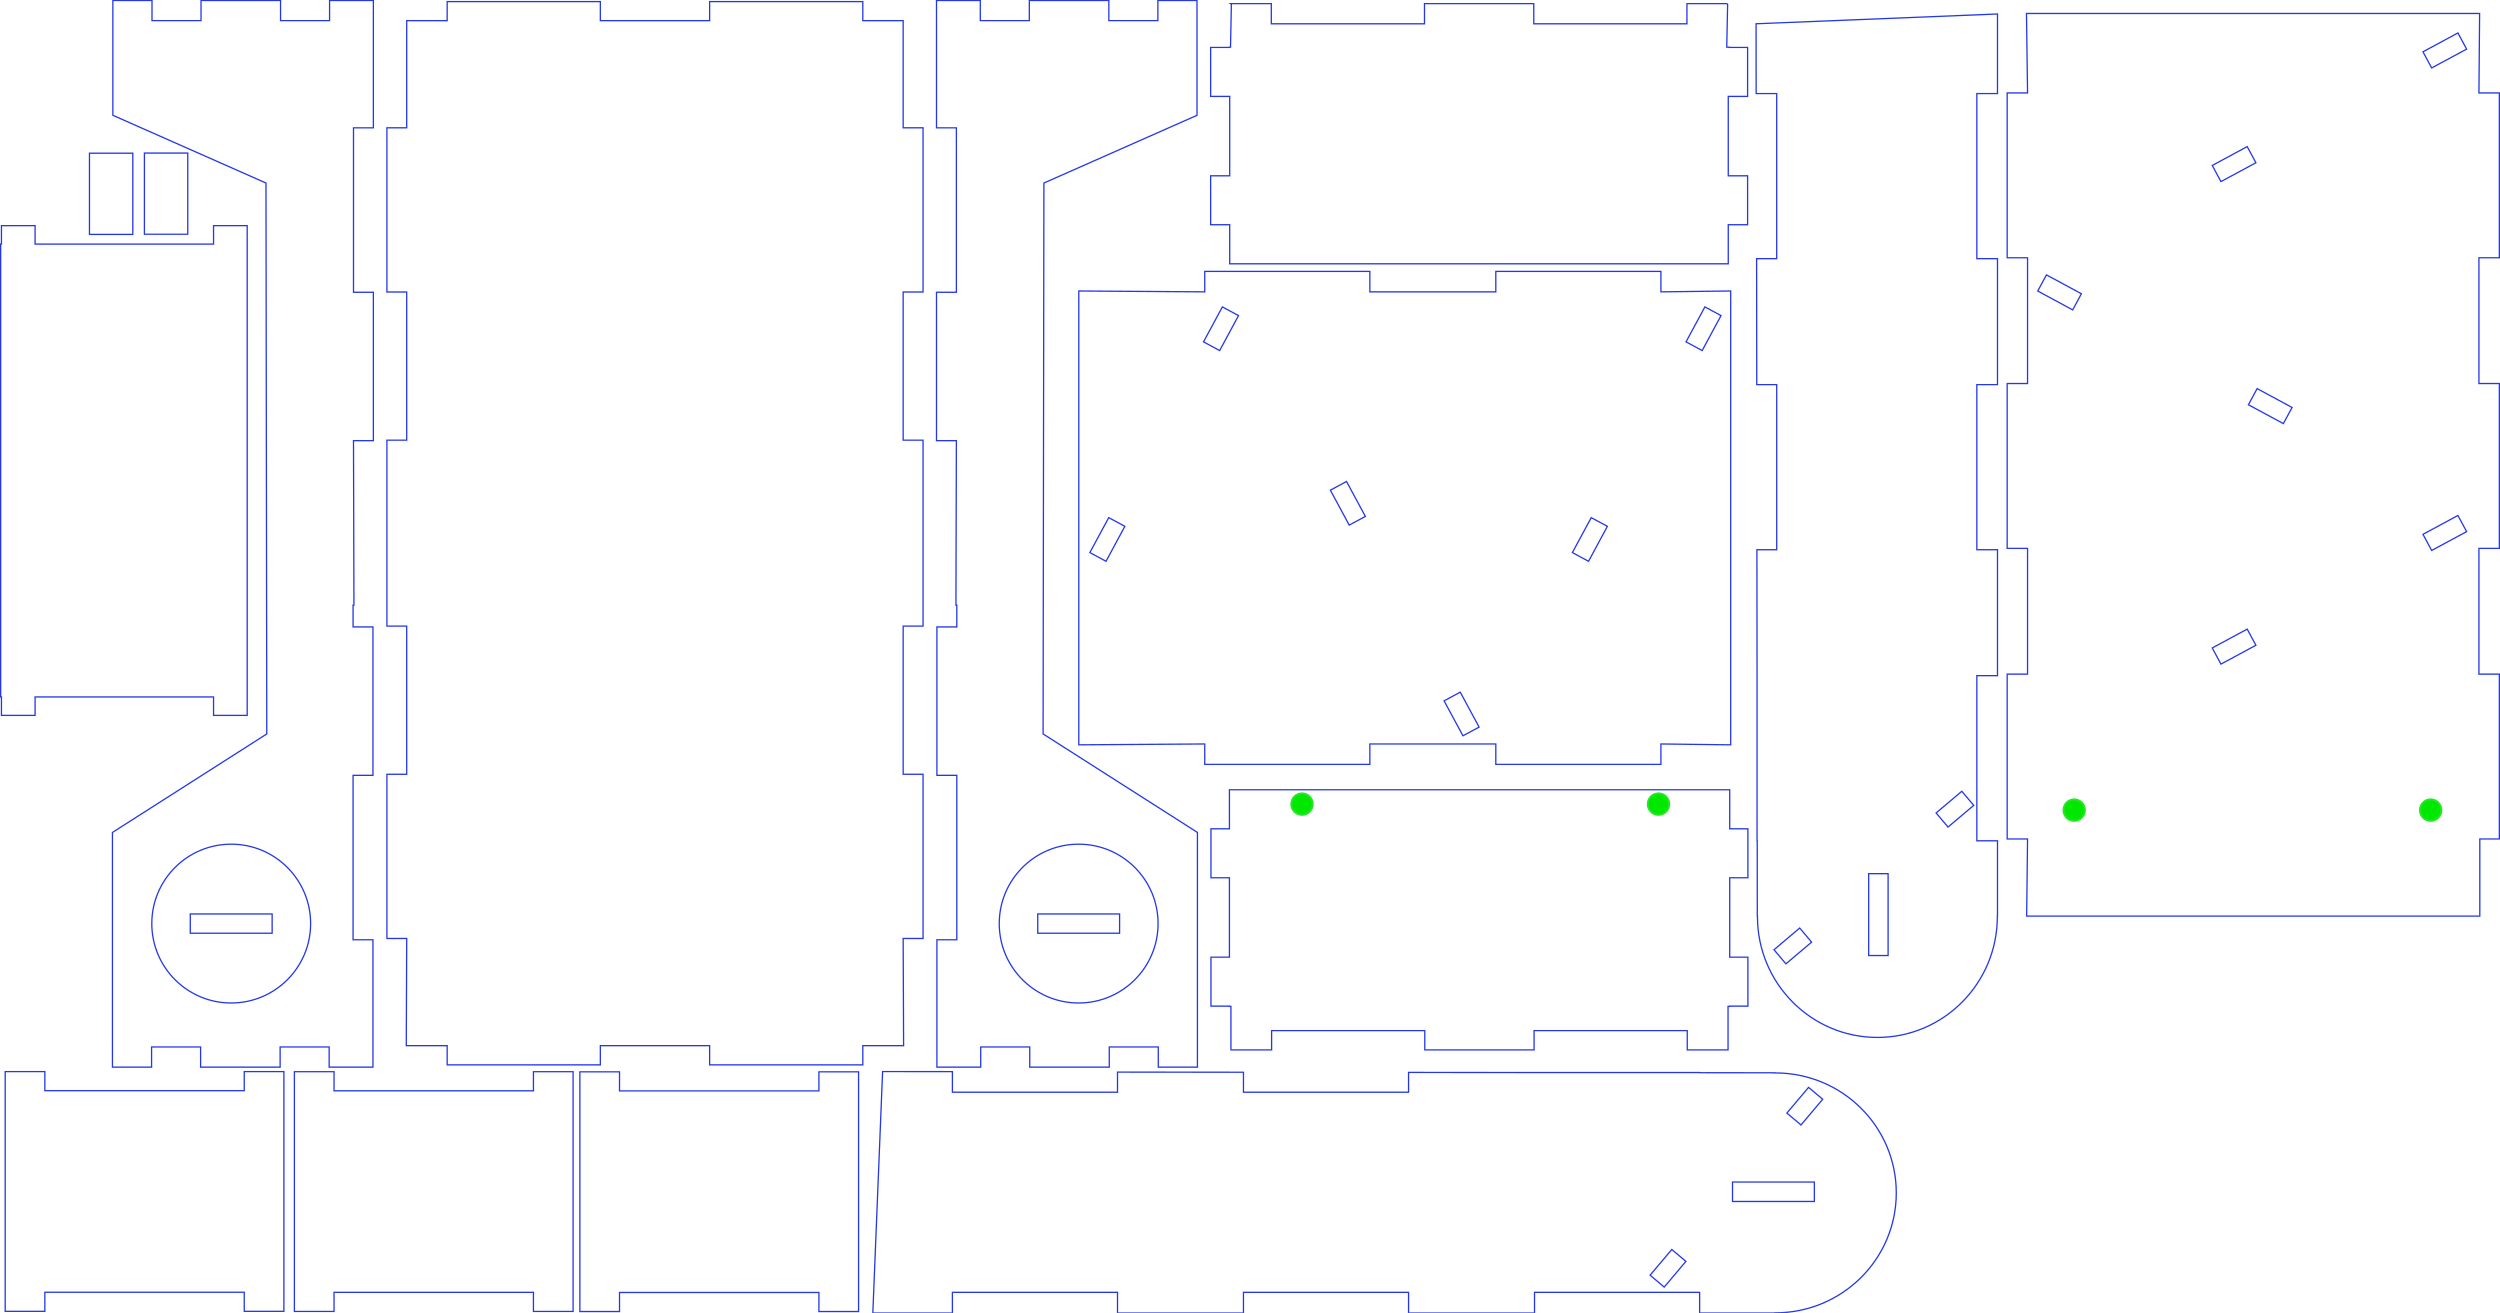 <?xml version="1.0" encoding="UTF-8" standalone="no"?>
<!-- Created with Inkscape (http://www.inkscape.org/) -->
<svg xmlns:dc="http://purl.org/dc/elements/1.1/" xmlns:cc="http://creativecommons.org/ns#" xmlns:rdf="http://www.w3.org/1999/02/22-rdf-syntax-ns#" xmlns:svg="http://www.w3.org/2000/svg" xmlns="http://www.w3.org/2000/svg" xmlns:sodipodi="http://sodipodi.sourceforge.net/DTD/sodipodi-0.dtd" xmlns:inkscape="http://www.inkscape.org/namespaces/inkscape" width="383.87mm" height="201.598mm" viewBox="0 0 383.87 201.598" version="1.1" id="svg8" inkscape:version="0.92.1 r15371" sodipodi:docname="Folding Dice Roller mk3 swoop tray Final.svg">
  <defs id="defs2"/>
  
  
  <g inkscape:label="Layer 1" inkscape:groupmode="layer" id="layer1" transform="translate(193.167,60.364)">
    <g id="g4575-2" transform="translate(118.48,1.09)">
      <ellipse ry="1.645" rx="1.645" cy="62.938" cx="6.841" id="path4567-4-9" style="opacity:1;fill:#00e700;fill-opacity:1;stroke:#25e724;stroke-width:0.31;stroke-miterlimit:4;stroke-dasharray:none;stroke-opacity:1;paint-order:fill markers stroke"/>
      <ellipse ry="1.645" rx="1.645" cy="62.938" cx="61.577" id="path4567-1-3-3" style="opacity:1;fill:#00e700;fill-opacity:1;stroke:#25e724;stroke-width:0.31;stroke-miterlimit:4;stroke-dasharray:none;stroke-opacity:1;paint-order:fill markers stroke"/>
    </g>
    <g id="g4575" transform="translate(-0.085,0.171)">
      <ellipse ry="1.645" rx="1.645" cy="62.938" cx="6.841" id="path4567-4" style="opacity:1;fill:#00e700;fill-opacity:1;stroke:#25e724;stroke-width:0.31;stroke-miterlimit:4;stroke-dasharray:none;stroke-opacity:1;paint-order:fill markers stroke"/>
      <ellipse ry="1.645" rx="1.645" cy="62.938" cx="61.577" id="path4567-1-3" style="opacity:1;fill:#00e700;fill-opacity:1;stroke:#25e724;stroke-width:0.31;stroke-miterlimit:4;stroke-dasharray:none;stroke-opacity:1;paint-order:fill markers stroke"/>
    </g>
    <rect style="opacity:1;fill:none;fill-opacity:1;stroke:#2438e7;stroke-width:0.2;stroke-miterlimit:4;stroke-dasharray:none;stroke-opacity:1;paint-order:fill markers stroke" id="rect4502-8-9-4" width="12.463" height="6.656" x="-36.863" y="164.338" transform="rotate(90)"/>
    <path style="opacity:1;fill:none;fill-opacity:1;stroke:#2438e7;stroke-width:0.2;stroke-miterlimit:4;stroke-dasharray:none;stroke-opacity:1;paint-order:fill markers stroke" d="m 72.204,-19.858 v -5.997 h 2.969 v -7.516 h -2.969 v -12.194 h 2.969 v -7.516 h -2.835 v -0.042 h -0.366 l 0.134,-6.584 v 0 l -0.135,-0.098 h -6.112 v 3.095 h -23.519 v -3.095 h -16.781 v 3.095 H 2.039 v -3.095 h -6.262 l 0.132,0.098 -0.134,6.584 h -0.257 l 0.134,0.042 H -7.276 v 7.516 h 2.927 v 12.194 H -7.276 v 7.516 h 2.927 v 5.997 z" id="rect4638-3-1-0-2-0" inkscape:connector-curvature="0" sodipodi:nodetypes="cccccccccccccccccccccccccccccccccccc"/>
    <g id="g4934" transform="translate(310.137,20.451)">
      <circle transform="matrix(0,-1,-1,0,0,0)" r="12.193" cy="337.678" cx="-61" id="path4485-0-5" style="opacity:1;fill:none;fill-opacity:1;stroke:#2438e7;stroke-width:0.2;stroke-miterlimit:4;stroke-dasharray:none;stroke-opacity:1;paint-order:fill markers stroke"/>
      <path id="path4911" transform="matrix(0.265,0,0,0.265,-206.136,-63.04)" d="M -578.758,-66.803 V 6.99 h 11.518 V 102.277 h -11.518 v 85.988 h 11.518 l -0.253,95.283 h 0.499 v 12.629 h -11.518 v 85.988 h 11.518 v 95.287 h -11.518 v 73.793 h 25.381 v -11.676 h 28.404 v 11.676 h 46.082 v -11.676 h 28.404 v 11.676 h 22.674 V 415.256 l -89.428,-57.072 0.109,-74.635 0.357,-244.576 88.715,-39.236 V -66.803 h -22.674 v 11.676 h -28.404 v -11.676 h -46.082 v 11.676 h -28.404 v -11.676 z" style="opacity:1;fill:none;fill-opacity:1;stroke:#2438e7;stroke-width:0.756;stroke-miterlimit:4;stroke-dasharray:none;stroke-opacity:1;paint-order:fill markers stroke" inkscape:connector-curvature="0" sodipodi:nodetypes="cccccccccccccccccccccccccccccccccccccccc"/>
      <rect transform="scale(1,-1)" y="-62.479" x="-343.962" height="2.959" width="12.569" id="rect4502-8-9-6" style="opacity:1;fill:none;fill-opacity:1;stroke:#2438e7;stroke-width:0.2;stroke-miterlimit:4;stroke-dasharray:none;stroke-opacity:1;paint-order:fill markers stroke"/>
    </g>
    <rect style="opacity:1;fill:none;fill-opacity:1;stroke:#2438e7;stroke-width:0.2;stroke-miterlimit:4;stroke-dasharray:none;stroke-opacity:1;paint-order:fill markers stroke" id="rect4502-8-9-4-4" width="12.463" height="6.656" x="-36.838" y="172.773" transform="rotate(90)"/>
    <path style="opacity:1;fill:none;fill-opacity:1;stroke:#2438e7;stroke-width:0.2;stroke-miterlimit:4;stroke-dasharray:none;stroke-opacity:1;paint-order:fill markers stroke" d="m -124.506,-60.121 v 2.931 h -6.212 v 16.45 h -3.039 v 25.211 h 3.039 V 7.223 h -3.039 v 25.21 3.34 h 3.039 v 22.751 h -3.039 l 5.2e-4,25.211 h 3.039 l -0.067,16.462 h 6.279 v 2.946 h 23.519 v -2.946 h 16.782 v 2.946 h 23.52 v -2.946 h 6.263 l -0.067,-16.462 h 3.054 V 58.524 h -3.054 V 35.773 h 3.054 V 32.433 7.223 h -3.054 V -15.528 h 3.054 v -25.211 h -3.054 v -16.45 h -6.196 v -2.931 h -23.52 v 2.931 h -16.782 v -2.931 z" id="path4895" inkscape:connector-curvature="0" sodipodi:nodetypes="ccccccccccccccccccccccccccccccccccccccccccccccc"/>
    <path inkscape:connector-curvature="0" style="opacity:1;fill:none;fill-opacity:1;stroke:#2438e7;stroke-width:0.2;stroke-miterlimit:4;stroke-dasharray:none;stroke-opacity:1;paint-order:fill markers stroke" d="m -192.369,104.178 v 2.929 30.95 2.93 h 6.088 v -2.93 h 30.617 v 2.93 h 6.088 v -2.93 -30.95 -2.929 h -6.088 v 2.929 h -30.617 v -2.929 z" id="rect4502-8-6-0-2-2-1" sodipodi:nodetypes="ccccccccccccccccc"/>
    <path style="opacity:1;fill:none;fill-opacity:1;stroke:#2438e7;stroke-width:0.2;stroke-miterlimit:4;stroke-dasharray:none;stroke-opacity:1;paint-order:fill markers stroke" d="m -155.212,-25.716 h -5.165 v 2.833 h -27.403 v -2.833 h -5.165 v 2.833 h -0.122 v 69.533 h 0.122 v 2.833 h 5.165 v -2.833 h 27.403 v 2.833 h 5.165 v -2.833 -69.533 z" id="rect5501" inkscape:connector-curvature="0"/>
    <g id="g4804" transform="rotate(-90,-89.042,-43.907)">
      <path transform="matrix(0.265,0,0,0.265,-206.136,-63.04)" id="path4795" d="m -256.807,185.012 v 46.107 h 11.96 v 95.666 h -11.958 v 72.982 h 11.96 v 95.664 h -11.96 v 72.982 h 11.96 v 95.666 h -11.96 v 43.676 h 0.096 c -0.003,0.071 -0.008,0.142 -0.012,0.213 3e-4,38.694 31.118,70.059 69.502,70.059 38.384,-1.9e-4 69.5,-31.366 69.5,-70.059 -0.002,-0.071 -0.004,-0.142 -0.008,-0.213 h 0.096 l 0.045,-43.676 h 0.1 v -95.666 l 0.076,-72.982 h -11.472 v -95.664 h 11.57 l 0.076,-72.982 h -11.646 v -95.666 h 11.919 l 0.041,-40.443 z" style="opacity:1;fill:none;fill-opacity:1;stroke:#2438e7;stroke-width:0.756;stroke-miterlimit:4;stroke-dasharray:none;stroke-opacity:1;paint-order:fill markers stroke" inkscape:connector-curvature="0" sodipodi:nodetypes="ccccccccccccccccccccccccccccccccc"/>
      <rect transform="rotate(90)" y="254.086" x="117.992" height="2.983" width="12.568" id="rect4502-8-6-0" style="opacity:1;fill:none;fill-opacity:1;stroke:#2438e7;stroke-width:0.2;stroke-miterlimit:4;stroke-dasharray:none;stroke-opacity:1;paint-order:fill markers stroke"/>
      <path inkscape:connector-curvature="0" id="rect4502-8-6-0-7" d="m -270.215,107.503 3.948,3.331 1.827,-2.166 -3.948,-3.331 z m 24.893,21.002 3.948,3.331 1.827,-2.166 -3.948,-3.331 z" style="opacity:1;fill:none;fill-opacity:1;stroke:#2438e7;stroke-width:0.2;stroke-miterlimit:4;stroke-dasharray:none;stroke-opacity:1;paint-order:fill markers stroke"/>
    </g>
    <g id="g4809" transform="translate(457.385,-44.204)">
      <path id="path4720" transform="matrix(0.265,0,0,0.265,-206.136,-63.04)" d="m -519.641,185.012 -139.885,5.664 0.041,40.443 h 11.919 v 95.666 h -11.646 l 0.078,72.982 h 11.57 v 95.662 h -11.472 l 0.076,72.982 v 95.666 h 0.1 l 0.045,43.676 h 0.096 c -0.004,0.071 -0.006,0.142 -0.008,0.213 3e-4,38.692 31.116,70.058 69.5,70.059 38.384,9e-4 69.502,-31.365 69.502,-70.059 -0.004,-0.071 -0.008,-0.142 -0.012,-0.213 h 0.096 v -43.676 h -11.96 v -95.666 h 11.96 v -72.982 h -11.96 v -95.662 h 11.96 v -72.982 h -11.96 v -95.666 h 11.96 z" style="opacity:1;fill:none;fill-opacity:1;stroke:#2438e7;stroke-width:0.756;stroke-miterlimit:4;stroke-dasharray:none;stroke-opacity:1;paint-order:fill markers stroke" inkscape:connector-curvature="0" sodipodi:nodetypes="ccccccccccccccccccccccccccccccccc"/>
      <rect transform="matrix(0,1,1,0,0,0)" y="-363.622" x="117.991" height="2.983" width="12.568" id="rect4502-8-6-0-3" style="opacity:1;fill:none;fill-opacity:1;stroke:#2438e7;stroke-width:0.2;stroke-miterlimit:4;stroke-dasharray:none;stroke-opacity:1;paint-order:fill markers stroke"/>
      <path inkscape:connector-curvature="0" id="rect4502-8-6-0-7-5" d="m -347.492,107.502 -3.948,3.331 -1.827,-2.166 3.948,-3.331 z m -24.893,21.002 -3.948,3.331 -1.827,-2.166 3.948,-3.331 z" style="opacity:1;fill:none;fill-opacity:1;stroke:#2438e7;stroke-width:0.2;stroke-miterlimit:4;stroke-dasharray:none;stroke-opacity:1;paint-order:fill markers stroke"/>
    </g>
    <g id="g4567" transform="matrix(0,-1,-1,0,14.052,48.92)">
      <g style="stroke:#2438e7;stroke-width:0.2;stroke-miterlimit:4;stroke-dasharray:none;stroke-opacity:1" transform="rotate(-28.339,-50.626,-767.818)" id="g5392-1">
        <path inkscape:connector-curvature="0" style="opacity:1;fill:none;fill-opacity:1;stroke:#2438e7;stroke-width:0.756;stroke-miterlimit:4;stroke-dasharray:none;stroke-opacity:1;paint-order:fill markers stroke" d="m -1210.568,-97.045 v 10.625 h 23.008 v -10.625 z m 138.723,0 v 10.625 h 23.008 v -10.625 z" transform="matrix(0.265,0,0,0.265,-11.99,-63.604)" id="rect4502-8-6-0-2-6"/>
      </g>
      <g style="stroke:#2438e7;stroke-width:0.2;stroke-miterlimit:4;stroke-dasharray:none;stroke-opacity:1" transform="matrix(-0.88,-0.475,-0.475,0.88,-299.926,-79.007)" id="g5392-1-8">
        <path inkscape:connector-curvature="0" style="opacity:1;fill:none;fill-opacity:1;stroke:#2438e7;stroke-width:0.756;stroke-miterlimit:4;stroke-dasharray:none;stroke-opacity:1;paint-order:fill markers stroke" d="m -1210.568,-97.045 v 10.625 h 23.008 v -10.625 z m 138.723,0 v 10.625 h 23.008 v -10.625 z" transform="matrix(0.265,0,0,0.265,-11.99,-63.604)" id="rect4502-8-6-0-2-6-7"/>
      </g>
      <g style="stroke:#2438e7;stroke-width:0.2;stroke-miterlimit:4;stroke-dasharray:none;stroke-opacity:1" transform="rotate(-28.339,96.101,-730.773)" id="g5392-1-7">
        <path inkscape:connector-curvature="0" style="opacity:1;fill:none;fill-opacity:1;stroke:#2438e7;stroke-width:0.756;stroke-miterlimit:4;stroke-dasharray:none;stroke-opacity:1;paint-order:fill markers stroke" d="m -1210.568,-97.045 v 10.625 h 23.008 v -10.625 z m 138.723,0 v 10.625 h 23.008 v -10.625 z" transform="matrix(0.265,0,0,0.265,-11.99,-63.604)" id="rect4502-8-6-0-2-6-9"/>
      </g>
      <path id="path4687" transform="matrix(0.265,0,0,0.265,-202.692,-60.365)" d="m 745.691,6.93 0.505,40.443 H 734.375 v 95.666 h 11.821 v 72.982 H 734.375 v 95.664 h 11.821 l -0.505,72.982 h 262.971 l -0.505,-72.982 h 11.849 v -95.664 h -11.849 v -72.982 h 11.849 V 47.373 h -11.849 l 0.505,-40.443 h -0.178 z" style="opacity:1;fill:none;fill-opacity:1;stroke:#2438e7;stroke-width:0.756;stroke-miterlimit:4;stroke-dasharray:none;stroke-opacity:1;paint-order:fill markers stroke" inkscape:connector-curvature="0" sodipodi:nodetypes="cccccccccccccccccccccc"/>
    </g>
    <g transform="matrix(-1,0,0,1,-495.343,20.451)" id="g4934-8">
      <circle transform="matrix(0,-1,-1,0,0,0)" r="12.193" cy="337.678" cx="-61" id="path4485-0-5-3" style="opacity:1;fill:none;fill-opacity:1;stroke:#2438e7;stroke-width:0.2;stroke-miterlimit:4;stroke-dasharray:none;stroke-opacity:1;paint-order:fill markers stroke"/>
      <path inkscape:connector-curvature="0" id="path4911-6" transform="matrix(0.265,0,0,0.265,-206.136,-63.04)" d="M -578.758,-66.803 V 6.99 h 11.518 V 102.277 h -11.518 v 85.988 h 11.518 l -0.253,95.283 h 0.499 v 12.629 h -11.518 v 85.988 h 11.518 v 95.287 h -11.518 v 73.793 h 25.381 v -11.676 h 28.404 v 11.676 h 46.082 v -11.676 h 28.404 v 11.676 h 22.674 V 415.256 l -89.428,-57.072 0.109,-74.635 0.357,-244.576 88.715,-39.236 V -66.803 h -22.674 v 11.676 h -28.404 v -11.676 h -46.082 v 11.676 h -28.404 v -11.676 z" style="opacity:1;fill:none;fill-opacity:1;stroke:#2438e7;stroke-width:0.756;stroke-miterlimit:4;stroke-dasharray:none;stroke-opacity:1;paint-order:fill markers stroke" sodipodi:nodetypes="cccccccccccccccccccccccccccccccccccccccc"/>
      <rect transform="scale(1,-1)" y="-62.479" x="-343.962" height="2.959" width="12.569" id="rect4502-8-9-6-5" style="opacity:1;fill:none;fill-opacity:1;stroke:#2438e7;stroke-width:0.2;stroke-miterlimit:4;stroke-dasharray:none;stroke-opacity:1;paint-order:fill markers stroke"/>
    </g>
    <path inkscape:connector-curvature="0" style="opacity:1;fill:none;fill-opacity:1;stroke:#2438e7;stroke-width:0.2;stroke-miterlimit:4;stroke-dasharray:none;stroke-opacity:1;paint-order:fill markers stroke" d="m -147.964,104.195 v 2.929 30.95 2.93 h 6.088 v -2.93 h 30.617 v 2.93 h 6.088 v -2.93 -30.95 -2.929 h -6.088 v 2.929 h -30.617 v -2.929 z" id="rect4502-8-6-0-2-2-1-8" sodipodi:nodetypes="ccccccccccccccccc"/>
    <path inkscape:connector-curvature="0" style="opacity:1;fill:none;fill-opacity:1;stroke:#2438e7;stroke-width:0.2;stroke-miterlimit:4;stroke-dasharray:none;stroke-opacity:1;paint-order:fill markers stroke" d="m -104.129,104.213 v 2.929 30.95 2.93 h 6.088 v -2.93 h 30.617 v 2.93 h 6.088 v -2.93 -30.95 -2.929 h -6.088 v 2.929 h -30.617 v -2.929 z" id="rect4502-8-6-0-2-2-1-6" sodipodi:nodetypes="ccccccccccccccccc"/>
    <path style="opacity:1;fill:none;fill-opacity:1;stroke:#2438e7;stroke-width:0.2;stroke-miterlimit:4;stroke-dasharray:none;stroke-opacity:1;paint-order:fill markers stroke" d="m -4.392,60.902 v 5.997 h -2.835 v 7.516 h 2.835 V 86.608 h -2.835 v 7.516 h 2.835 v 0.042 h 0.232 v 6.584 0 l 10e-4,0.098 h 6.245 v -2.962 h 23.519 v 2.962 h 16.781 v -2.962 h 23.519 v 2.962 h 6.262 l 0.002,-0.098 v -6.584 h 0.257 v -0.042 h 2.794 V 86.608 h -2.794 V 74.414 h 2.794 v -7.516 h -2.794 v -5.997 z" id="rect4638-3-1-0-2-0-5" inkscape:connector-curvature="0" sodipodi:nodetypes="cccccccccccccccccccccccccccccccccccc"/>
    <g id="g4869" transform="translate(186.482,175.778)">
      <path inkscape:connector-curvature="0" id="path4750" d="m -68.488,-234.072 0.164,12.199 h -3.128 v 25.312 h 3.128 v 19.31 h -3.128 v 25.311 h 3.128 v 19.31 h -3.128 v 25.312 h 3.128 l -0.134,11.842 H 1.12 v -11.842 h 3.001 v -25.312 H 0.986 v -19.31 H 4.121 v -25.311 H 0.986 V -196.561 H 4.121 v -25.312 H 0.986 l 0.104,-12.199 h -15.586 -8.957 -20.488 -6.936 z" style="opacity:1;fill:none;fill-opacity:1;stroke:#2438e7;stroke-width:0.2;stroke-miterlimit:4;stroke-dasharray:none;stroke-opacity:1;paint-order:fill markers stroke" sodipodi:nodetypes="ccccccccccccccccccccccccccccccccc"/>
      <g style="stroke:#2438e7;stroke-width:0.2;stroke-miterlimit:4;stroke-dasharray:none;stroke-opacity:1" transform="rotate(-28.339,-426.832,-729.947)" id="g5392-1-83">
        <path inkscape:connector-curvature="0" style="opacity:1;fill:none;fill-opacity:1;stroke:#2438e7;stroke-width:0.756;stroke-miterlimit:4;stroke-dasharray:none;stroke-opacity:1;paint-order:fill markers stroke" d="m -1210.568,-97.045 v 10.625 h 23.008 v -10.625 z m 138.723,0 v 10.625 h 23.008 v -10.625 z" transform="matrix(0.265,0,0,0.265,-11.99,-63.604)" id="rect4502-8-6-0-2-6-4"/>
      </g>
      <g style="stroke:#2438e7;stroke-width:0.2;stroke-miterlimit:4;stroke-dasharray:none;stroke-opacity:1" transform="matrix(-0.88,-0.475,-0.475,0.88,-362.989,-253.048)" id="g5392-1-8-6">
        <path inkscape:connector-curvature="0" style="opacity:1;fill:none;fill-opacity:1;stroke:#2438e7;stroke-width:0.756;stroke-miterlimit:4;stroke-dasharray:none;stroke-opacity:1;paint-order:fill markers stroke" d="m -1210.568,-97.045 v 10.625 h 23.008 v -10.625 z m 138.723,0 v 10.625 h 23.008 v -10.625 z" transform="matrix(0.265,0,0,0.265,-11.99,-63.604)" id="rect4502-8-6-0-2-6-7-2"/>
      </g>
      <g style="stroke:#2438e7;stroke-width:0.2;stroke-miterlimit:4;stroke-dasharray:none;stroke-opacity:1" transform="rotate(-28.339,-280.105,-692.903)" id="g5392-1-7-8">
        <path inkscape:connector-curvature="0" style="opacity:1;fill:none;fill-opacity:1;stroke:#2438e7;stroke-width:0.756;stroke-miterlimit:4;stroke-dasharray:none;stroke-opacity:1;paint-order:fill markers stroke" d="m -1210.568,-97.045 v 10.625 h 23.008 v -10.625 z m 138.723,0 v 10.625 h 23.008 v -10.625 z" transform="matrix(0.265,0,0,0.265,-11.99,-63.604)" id="rect4502-8-6-0-2-6-9-2"/>
      </g>
    </g>
  </g>
</svg>
